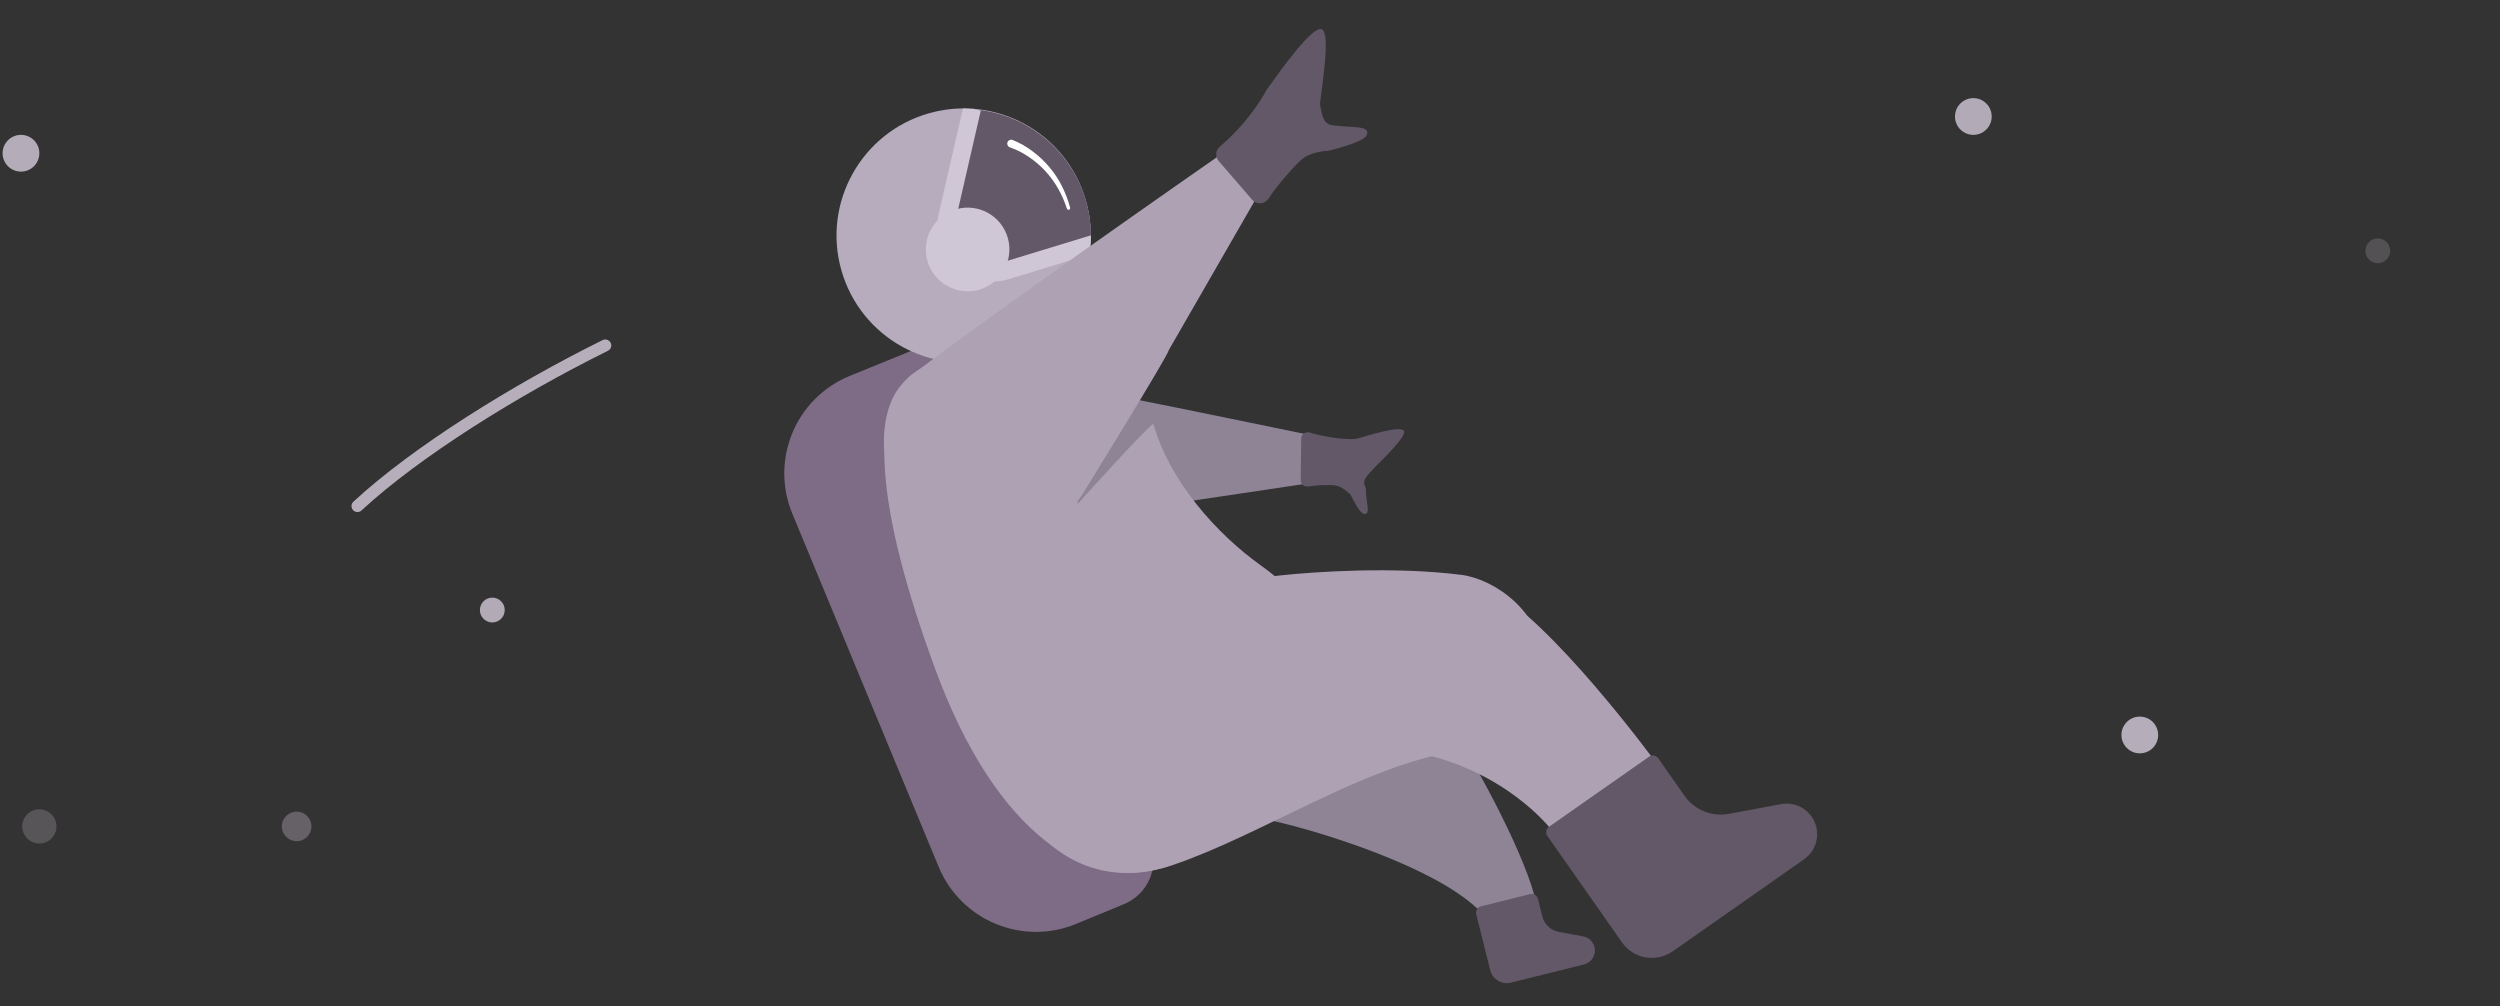 <svg width="405" height="163" viewBox="0 0 405 163" fill="none" xmlns="http://www.w3.org/2000/svg">
<rect x="0" y="0" width="405" height="163" fill="#333333" stroke="none"/>
<g opacity="0.993">
<path opacity="0.993" d="M3.398 21.85C5.042 21.85 6.374 23.183 6.374 24.826C6.374 26.47 5.042 27.803 3.398 27.803C1.754 27.803 0.421 26.47 0.421 24.826C0.421 23.183 1.754 21.85 3.398 21.85Z" fill="#B7AEBB"/>
</g>
<g opacity="0.981">
<path opacity="0.981" d="M319.681 15.896C321.327 15.896 322.656 17.229 322.656 18.873C322.656 20.517 321.327 21.849 319.681 21.849C318.038 21.849 316.707 20.517 316.707 18.873C316.707 17.229 318.038 15.896 319.681 15.896Z" fill="#B7AEBB"/>
</g>
<g opacity="0.991">
<path opacity="0.991" d="M346.648 116.09C348.294 116.09 349.623 117.421 349.623 119.066C349.623 120.71 348.294 122.043 346.648 122.043C345.004 122.043 343.673 120.71 343.673 119.066C343.673 117.421 345.004 116.09 346.648 116.09Z" fill="#B7AEBB"/>
</g>
<g opacity="0.49">
<path opacity="0.49" d="M385.201 38.618C386.312 38.618 387.212 39.519 387.212 40.629C387.212 41.74 386.312 42.64 385.201 42.64C384.092 42.64 383.19 41.74 383.19 40.629C383.19 39.519 384.092 38.618 385.201 38.618Z" fill="#B7AEBB"/>
</g>
<g opacity="0.983">
<path opacity="0.983" d="M79.754 96.815C80.865 96.815 81.765 97.715 81.765 98.826C81.765 99.937 80.865 100.837 79.754 100.837C78.643 100.837 77.743 99.937 77.743 98.826C77.743 97.715 78.643 96.815 79.754 96.815Z" fill="#B7AEBB"/>
</g>
<g opacity="0.524">
<path opacity="0.524" d="M6.374 131.105C7.906 131.105 9.148 132.347 9.148 133.879C9.148 135.411 7.906 136.653 6.374 136.653C4.843 136.653 3.601 135.411 3.601 133.879C3.601 132.347 4.843 131.105 6.374 131.105Z" fill="#B7AEBB"/>
</g>
<g opacity="0.61">
<path opacity="0.61" d="M48.055 131.48C49.38 131.48 50.454 132.554 50.454 133.879C50.454 135.203 49.38 136.277 48.055 136.277C46.73 136.277 45.656 135.203 45.656 133.879C45.656 132.554 46.73 131.48 48.055 131.48Z" fill="#B7AEBB"/>
</g>
<path d="M98.059 55.961C83.513 63.153 67.434 73.167 57.907 81.985" stroke="#B7AEBB" stroke-width="1.932" stroke-miterlimit="10" stroke-linecap="round" stroke-dasharray="48.29 48.29"/>
<path d="M166.847 61.524C171.267 61.936 211.498 70.329 211.498 70.329L212.803 78.17C212.803 78.17 167.952 84.989 163.052 85.307C155.422 85.805 148.875 78.119 150.768 70.795C153.058 61.933 162.427 61.112 166.847 61.524Z" fill="#8E8496"/>
<path d="M221.234 79.309C221.353 81.571 222.066 83.38 220.996 83.252C220.189 83.159 218.986 80.456 218.642 79.846C218.251 79.15 218.884 78.131 219.797 78.106C220.416 78.09 221.193 78.519 221.234 79.309Z" fill="#635867"/>
<path d="M219.207 71.254C221.57 70.532 226.788 68.93 227.416 69.772C228.023 70.586 224.081 74.304 222.209 76.214C221.389 77.054 219.551 77.139 218.234 76.012C216.85 74.829 216.842 71.977 219.207 71.254Z" fill="#635867"/>
<path d="M210.803 70.921C210.895 70.346 211.429 69.951 212.005 70.036C214.366 70.747 217.835 71.264 219.481 71.111C223.136 70.77 224.027 74.188 222.461 75.936C221.094 77.465 220.724 77.943 221.162 78.847C221.682 79.93 220.179 81.359 218.796 80.123C218.096 79.493 217.392 78.892 216.547 78.689C215.703 78.484 213.588 78.549 211.86 78.82C211.271 78.87 210.757 78.433 210.709 77.844C210.702 77.756 210.702 77.669 210.716 77.583L210.803 70.921Z" fill="#635867"/>
<path d="M206.178 132.98C214.093 134.727 232.098 140.383 239.292 147.166L248.551 145.002C246.406 137.11 238.226 122.073 234.87 117.642C231.517 113.21 222.225 102.245 204.467 110.225C186.709 118.207 198.263 131.233 206.178 132.98Z" fill="#8E8496"/>
<path d="M249.856 148.462L249.148 145.617C249.005 145.053 248.432 144.708 247.866 144.85L239.923 146.828C239.358 146.97 239.014 147.542 239.153 148.105L241.412 157.167C241.783 158.652 243.288 159.558 244.774 159.189L250.737 157.702L252.068 157.371L256.61 156.237C257.852 155.933 258.613 154.68 258.308 153.436C258.308 153.433 258.305 153.427 258.305 153.421C258.085 152.535 257.366 151.859 256.47 151.696L252.5 150.96C251.203 150.716 250.171 149.74 249.856 148.462Z" fill="#635867"/>
<path d="M186.393 136.631C187.841 140.53 185.942 144.878 182.097 146.467L174.355 149.661C165.653 153.266 155.674 149.137 152.068 140.434C152.066 140.434 152.066 140.432 152.065 140.43L128.359 83.217C124.753 74.515 128.882 64.534 137.586 60.928C137.588 60.928 137.587 60.926 137.589 60.925L155.548 53.61L186.393 136.631Z" fill="#7E6C86"/>
<path d="M175.917 32.512L175.97 32.697C176.118 33.218 176.241 33.723 176.334 34.259C176.436 34.691 176.508 35.155 176.561 35.622C176.676 36.453 176.731 37.281 176.73 38.125C176.745 38.602 176.723 39.089 176.696 39.558L176.659 39.569L173.169 40.644L162.562 43.881L162.543 43.886C162.33 44.268 162.069 44.622 161.775 44.926C161.639 45.085 161.485 45.25 161.339 45.372C161.243 45.459 161.167 45.543 161.084 45.607L161.066 45.612C160.983 45.675 160.919 45.732 160.855 45.79C158.704 47.406 155.717 47.635 153.275 46.181C151.941 45.375 150.979 44.183 150.453 42.826C149.736 40.941 149.858 38.756 150.993 36.887C151.118 36.691 151.243 36.496 151.387 36.295C151.504 36.141 151.621 35.987 151.748 35.87C151.812 35.812 151.857 35.759 151.902 35.706L151.897 35.686C151.966 35.646 152.011 35.595 152.057 35.542C152.32 35.266 152.63 35.017 152.952 34.805L155.424 24.079L156.897 17.677C157.385 17.699 157.873 17.719 158.353 17.783L158.396 17.793C166.124 18.628 172.711 23.782 175.438 31.039C175.613 31.512 175.774 32.01 175.917 32.512Z" fill="#5B545E"/>
<path d="M175.915 32.511L175.967 32.696C176.115 33.217 176.239 33.724 176.332 34.26C176.435 34.692 176.506 35.154 176.558 35.621C176.655 36.457 176.715 37.303 176.709 38.129C176.706 38.612 176.703 39.094 176.657 39.569C176.614 40.124 176.571 40.678 176.466 41.23C175.308 48.95 169.749 55.672 161.741 57.95C150.816 61.057 139.414 54.72 136.301 43.776C133.194 32.851 139.555 21.462 150.48 18.355C152.32 17.832 154.172 17.567 156 17.569L157.624 17.629L157.643 17.624C165.517 18.196 172.62 23.326 175.436 31.04C175.611 31.512 175.772 32.009 175.915 32.511Z" fill="#B6ACBE"/>
<path d="M175.915 32.51L175.967 32.696C176.115 33.217 176.239 33.723 176.332 34.26C176.435 34.692 176.506 35.154 176.558 35.621C176.674 36.452 176.729 37.28 176.728 38.123C176.743 38.601 176.721 39.089 176.694 39.559L176.657 39.569L173.166 40.642L162.559 43.88L162.541 43.885L162.392 43.927C158.437 45.133 154.232 42.914 153.026 38.959C152.625 37.688 152.586 36.353 152.883 35.064L152.949 34.804L155.403 24.085L156.894 17.676C157.383 17.698 157.871 17.72 158.351 17.784L158.394 17.792C166.122 18.627 172.709 23.782 175.436 31.04C175.611 31.512 175.772 32.009 175.915 32.51Z" fill="#635867"/>
<path d="M176.728 38.123C176.743 38.601 176.721 39.089 176.694 39.559L176.657 39.569C176.614 40.124 176.571 40.678 176.466 41.23L163.386 45.231L163.2 45.284C162.494 45.485 161.798 45.582 161.101 45.6L161.063 45.611C157.126 45.747 153.422 43.245 152.217 39.29C151.871 38.144 151.766 36.928 151.887 35.729C151.887 35.729 151.881 35.71 151.9 35.705L151.895 35.686C151.916 35.339 151.981 34.999 152.063 34.654L152.13 34.395L156 17.569L157.624 17.629L157.643 17.624L158.351 17.784L158.394 17.792L158.89 17.912L155.238 33.812L154.883 35.319C154.653 36.348 154.679 37.425 154.988 38.442C155.976 41.635 159.437 43.422 162.556 42.455L162.742 42.402L163.257 42.236L176.709 38.129L176.728 38.123Z" fill="#CFC7D5"/>
<path d="M163.267 38.551C164.281 42.145 162.204 45.885 158.617 46.925C155.02 47.952 151.272 45.867 150.244 42.269C149.443 39.458 150.534 36.451 152.95 34.808C153.552 34.404 154.215 34.094 154.911 33.893C158.503 32.871 162.244 34.954 163.266 38.546L163.267 38.551Z" fill="#CFC7D5"/>
<path d="M164.05 22.676C165.224 23.152 166.329 23.783 167.334 24.554C168.33 25.297 169.235 26.156 170.029 27.111C170.826 28.057 171.506 29.093 172.056 30.2C172.605 31.297 173.04 32.447 173.356 33.632C173.401 33.778 173.322 33.931 173.177 33.978C173.033 34.023 172.878 33.945 172.833 33.799L172.828 33.782C172.468 32.657 171.993 31.574 171.413 30.544C170.258 28.502 168.645 26.756 166.701 25.443C165.759 24.793 164.737 24.272 163.658 23.888L163.613 23.873C163.28 23.767 163.095 23.408 163.203 23.074C163.311 22.74 163.668 22.556 164.002 22.664C164.007 22.666 164.013 22.667 164.02 22.669L164.05 22.676Z" fill="white"/>
<path d="M204.317 91.645C197.149 86.53 189.482 78.012 186.873 68.729C186.703 68.143 174.525 81.7 174.525 81.7C174.525 81.7 176.041 67.409 171.47 62.161C165.183 54.942 155.645 55.05 148.076 60.389C140.644 65.627 141.847 82.144 151.532 108.453C161.213 134.763 176.456 145.771 190.539 139.796C204.626 133.823 229.882 109.882 204.317 91.645Z" fill="#AFA1B4"/>
<path d="M241.189 95.301C236.437 92.951 224.645 91.296 219.626 101.418C214.813 111.12 221.092 120.331 228.869 121.796C243.806 124.605 251.202 134.278 251.202 134.278L267.999 123.177C267.999 123.177 251.1 100.201 241.189 95.301Z" fill="#AFA1B4"/>
<path d="M272.89 128.915L268.627 122.834C268.294 122.358 267.637 122.24 267.16 122.574L267.157 122.577L250.928 133.949C250.452 134.283 250.336 134.939 250.67 135.418L262.762 152.667C264.634 155.334 268.314 155.981 270.985 154.111L281.699 146.604L284.107 144.919L292.267 139.197C294.51 137.627 295.054 134.539 293.484 132.3C293.485 132.299 293.483 132.298 293.483 132.298C292.372 130.707 290.431 129.915 288.522 130.27L280.068 131.844C277.308 132.355 274.505 131.212 272.89 128.915Z" fill="#635867"/>
<path d="M236.719 93.124C225.747 91.75 213.108 92.6 207.249 93.236C201.39 93.876 183.289 97.327 173.805 102.265C157.95 110.514 162.286 126.455 164.151 129.581C170.882 140.866 180.655 143.279 189.826 140.192C204.327 135.314 221.08 123.926 236.109 121.672C243.622 120.548 249.813 115.59 249.884 107.205C249.951 99.314 242.203 93.81 236.719 93.124Z" fill="#AFA1B4"/>
<path d="M175.171 80.376C175.171 80.376 189.41 57.328 189.333 56.735L203.421 32.26L197.143 25.456C197.143 25.456 154.071 55.447 146.989 61.416C144.484 63.525 143.221 66.998 143.186 71.76C143.165 74.617 144.814 83.539 152.744 86.453C167.205 91.769 175.171 80.376 175.171 80.376Z" fill="#AFA1B4"/>
<path d="M205.418 14.238C207.635 11.134 212.521 4.285 214.079 4.727C215.583 5.154 214.241 13.399 213.742 17.491C213.522 19.286 211.358 21.117 208.688 20.973C205.886 20.82 203.201 17.341 205.418 14.238Z" fill="#635867"/>
<path d="M215.553 20.264C219.009 20.765 221.958 20.232 221.444 21.811C221.059 23.003 216.613 24.006 215.586 24.34C214.417 24.723 213.064 23.465 213.304 22.074C213.464 21.135 214.343 20.087 215.553 20.264Z" fill="#635867"/>
<path d="M197.432 26.09C196.841 25.414 196.9 24.388 197.572 23.789C200.394 21.398 202.809 18.565 204.717 15.397C207.166 11.154 213.163 12.342 213.691 15.921C214.152 19.05 214.357 19.956 215.86 20.333C217.654 20.783 217.863 23.976 215.036 24.392C213.599 24.603 212.191 24.841 211.115 25.64C210.041 26.438 207.046 29.802 205.452 32.238C204.931 32.983 203.903 33.16 203.157 32.639C203.047 32.56 202.945 32.471 202.857 32.367L197.432 26.09Z" fill="#635867"/>
</svg>
